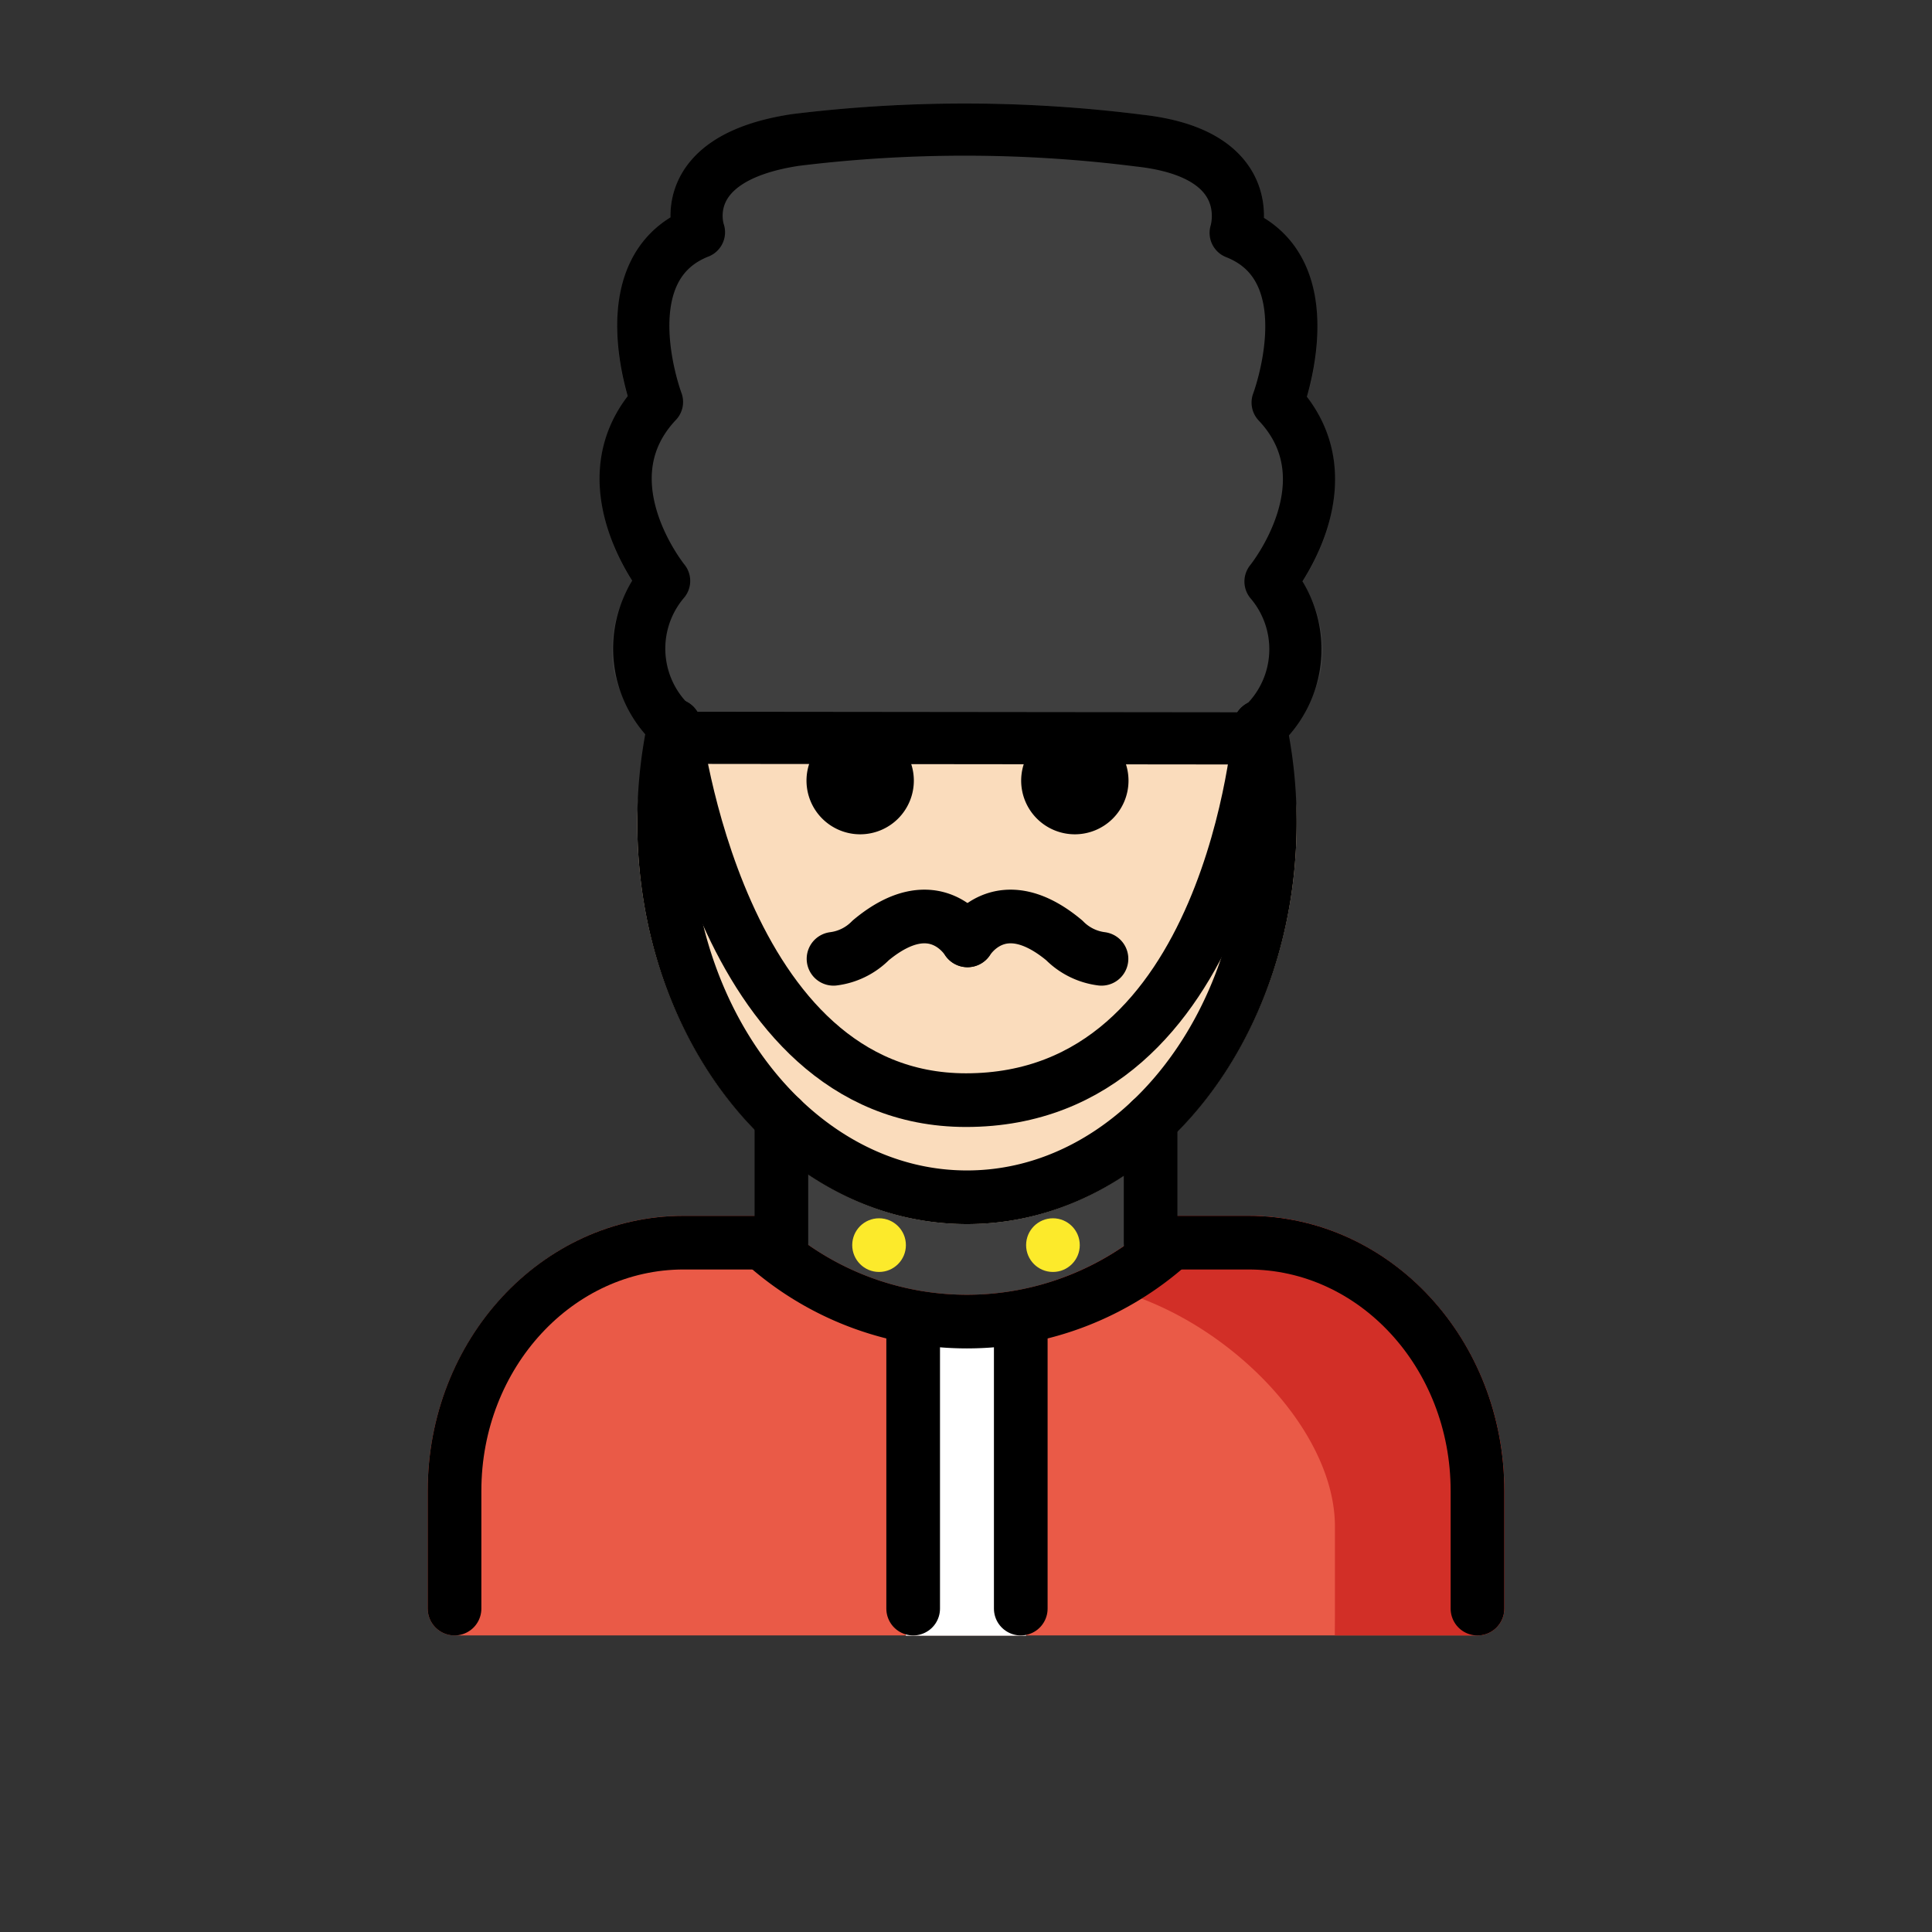 <?xml version="1.0" encoding="UTF-8"?>
<svg id="a" viewBox="0 0 72 72" xmlns="http://www.w3.org/2000/svg"><rect x="0" y="0" width="72" height="72" fill="#333333" stroke="none"/><g id="b"><circle cx="39.24" cy="46.402" r="1"/><circle cx="32.76" cy="46.402" r="1"/></g><g id="c"><path d="M46.406,28.489h-.001l-20.712-.021a.97.97,0,0,1-.521-.152,5.512,5.512,0,0,1-2.292-3.312,4.706,4.706,0,0,1,.689-3.331C22.51,20.04,21.543,17.18,23.389,14.77c-.591-1.984-.801-5.201,1.6-6.67A3.107,3.107,0,0,1,25.43,6.43c.678-1.136,2.046-1.867,4.066-2.173a52.169,52.169,0,0,1,13.069.017h0c1.958.216,3.312.885,4.023,1.988a3.253,3.253,0,0,1,.518,1.857C49.512,9.585,49.301,12.806,48.71,14.791c1.846,2.411.879,5.271-.179,6.902a4.704,4.704,0,0,1,.688,3.332,5.508,5.508,0,0,1-2.292,3.312A.975.975,0,0,1,46.406,28.489Z" fill="#3f3f3f"/><path d="M44.605,46.549a.997.997,0,0,0,.043-.215c0-.008.005-.015.005-.024a.986.986,0,0,0-.052-.3c-.004-.011-.002-.023-.006-.034a.991.991,0,0,0-.189-.316c-.006-.007-.007-.016-.013-.023-.019-.021-.046-.03-.067-.049a.99.99,0,0,0-.208-.153.965.965,0,0,0-.127-.053.982.982,0,0,0-.112-.047V41.907a.981.981,0,0,0-.241-.871.998.998,0,0,0-1.413-.034,8.627,8.627,0,0,1-12.411-.033.941.941,0,0,0-.103-.066.675.675,0,0,0-.447-.185.949.949,0,0,0-.143-.029l-.01.002a.999.999,0,0,0-.297.06c-.027.009-.059.007-.085.018s-.044.033-.068.046a.998.998,0,0,0-.254.176l-.007.005a.936.936,0,0,0-.068.106.677.677,0,0,0-.184.45.969.969,0,0,0-.028.137v3.667c-.026.008-.048.026-.073.036a1.101,1.101,0,0,0-.313.206c-.017.017-.04.023-.056.041-.009.01-.011.023-.02.033a.984.984,0,0,0-.169.283c-.004.01-.012.018-.015.029a.998.998,0,0,0-.056.327c0,.009.005.015.005.024a.999.999,0,0,0,.045.225,1.029,1.029,0,0,0,.038.155,4.924,4.924,0,0,0,.224.317c.007.006.009.015.016.021a12.336,12.336,0,0,0,16.581-.002c.006-.005.007-.012.013-.017a.985.985,0,0,0,.143-.195,1.006,1.006,0,0,0,.083-.123A1.035,1.035,0,0,0,44.605,46.549Z" fill="#3f3f3f"/><circle cx="39.24" cy="46.402" r="1" fill="#fcea2b"/><circle cx="32.76" cy="46.402" r="1" fill="#fcea2b"/><path d="M46.521,45.31H43.654a.937.937,0,0,0-.148.03.657.657,0,0,0-.408.161.928.928,0,0,0-.117.07,10.336,10.336,0,0,1-13.89,0,.953.953,0,0,0-.115-.069.643.643,0,0,0-.397-.16.946.946,0,0,0-.161-.033H25.479c-5.261,0-9.54,4.599-9.54,10.252v4.386a.999.999,0,0,0,1,1H55.061a.999.999,0,0,0,1-1V55.562C56.061,49.909,51.782,45.31,46.521,45.31Z" fill="#ea5a47"/><path d="M39.241,47.745c4.989,0,10.508,4.886,10.508,9.145v3.304l-.005.753h5.316a.999.999,0,0,0,1-1V55.562c0-5.653-4.279-10.252-9.54-10.252H43.654a.937.937,0,0,0-.148.03.657.657,0,0,0-.408.161.928.928,0,0,0-.117.07,10.28,10.28,0,0,1-3.739,2.174" fill="#d22f27"/><rect x="33.76" y="49.166" width="4.48" height="11.792" fill="#fff"/></g><g id="d"><path d="m36.035 45.618c-6.774 0-12.285-6.716-12.285-14.97a9.989 9.989 0 0 1 0.402-2.819 0.972 0.972 0 0 1 0.98-0.789l21.821 0.049a1.001 1.001 0 0 1 0.977 0.792 9.902 9.902 0 0 1 0.392 2.767c-5e-4 8.254-5.512 14.97-12.287 14.97z" fill="#fadcbc"/></g><g id="e"><path d="m30.056 29.092a2 2 0 1 0 2-2 2.001 2.001 0 0 0-2 2"/><path d="m38.056 29.092a2 2 0 1 0 2-2 2.001 2.001 0 0 0-2 2"/><path d="m46.952 27.09a17.148 17.148 0 0 1 0.37 3.559c0 7.715-5.053 13.97-11.286 13.97s-11.286-6.255-11.286-13.97a17.144 17.144 0 0 1 0.38-3.608" fill="none" stroke="#000" stroke-linecap="round" stroke-linejoin="round" stroke-width="2"/><path d="m43.654 46.31a11.336 11.336 0 0 1-15.235 8e-4" fill="none" stroke="#000" stroke-linecap="round" stroke-linejoin="round" stroke-width="2"/><path d="M42.458,5.24c4.546.501,3.592,3.438,3.592,3.438,3.441,1.352,1.564,6.325,1.564,6.325,2.776,2.938-.266,6.669-.266,6.669a3.89,3.89,0,0,1-.943,5.846l-20.712-.022a3.89,3.89,0,0,1-.943-5.847s-3.042-3.73-.266-6.669c0,0-1.876-4.973,1.564-6.325,0,0-.985-2.745,3.592-3.438A51.714,51.714,0,0,1,42.458,5.24Z" fill="none" stroke="#000" stroke-linecap="round" stroke-linejoin="round" stroke-width="1.944"/><path d="m16.939 59.948v-4.386c0-5.11 3.824-9.252 8.54-9.252h3.641v-4.622" fill="none" stroke="#000" stroke-linecap="round" stroke-linejoin="round" stroke-width="2"/><path d="m55.061 59.948v-4.386c0-5.11-3.824-9.252-8.54-9.252h-3.641v-4.553" fill="none" stroke="#000" stroke-linecap="round" stroke-linejoin="round" stroke-width="2"/><line x1="34.031" x2="34.031" y1="49.166" y2="59.948" fill="none" stroke="#000" stroke-linecap="round" stroke-linejoin="round" stroke-width="2"/><line x1="38.041" x2="38.041" y1="49.166" y2="59.948" fill="none" stroke="#000" stroke-linecap="round" stroke-linejoin="round" stroke-width="2"/><path d="m25.13 27.041s1.603 13.958 10.87 13.958c9.925 0 10.952-13.909 10.952-13.909" fill="none" stroke="#000" stroke-linecap="round" stroke-linejoin="round" stroke-width="2"/><path d="M36.062,35.044s1.2-2,3.6,0a2.362,2.362,0,0,0,1.387.688" fill="none" stroke="#000" stroke-linecap="round" stroke-linejoin="round" stroke-width="2"/><path d="M36.05,35.044s-1.2-2-3.6,0a2.361,2.361,0,0,1-1.387.688" fill="none" stroke="#000" stroke-linecap="round" stroke-linejoin="round" stroke-width="2"/></g></svg>

